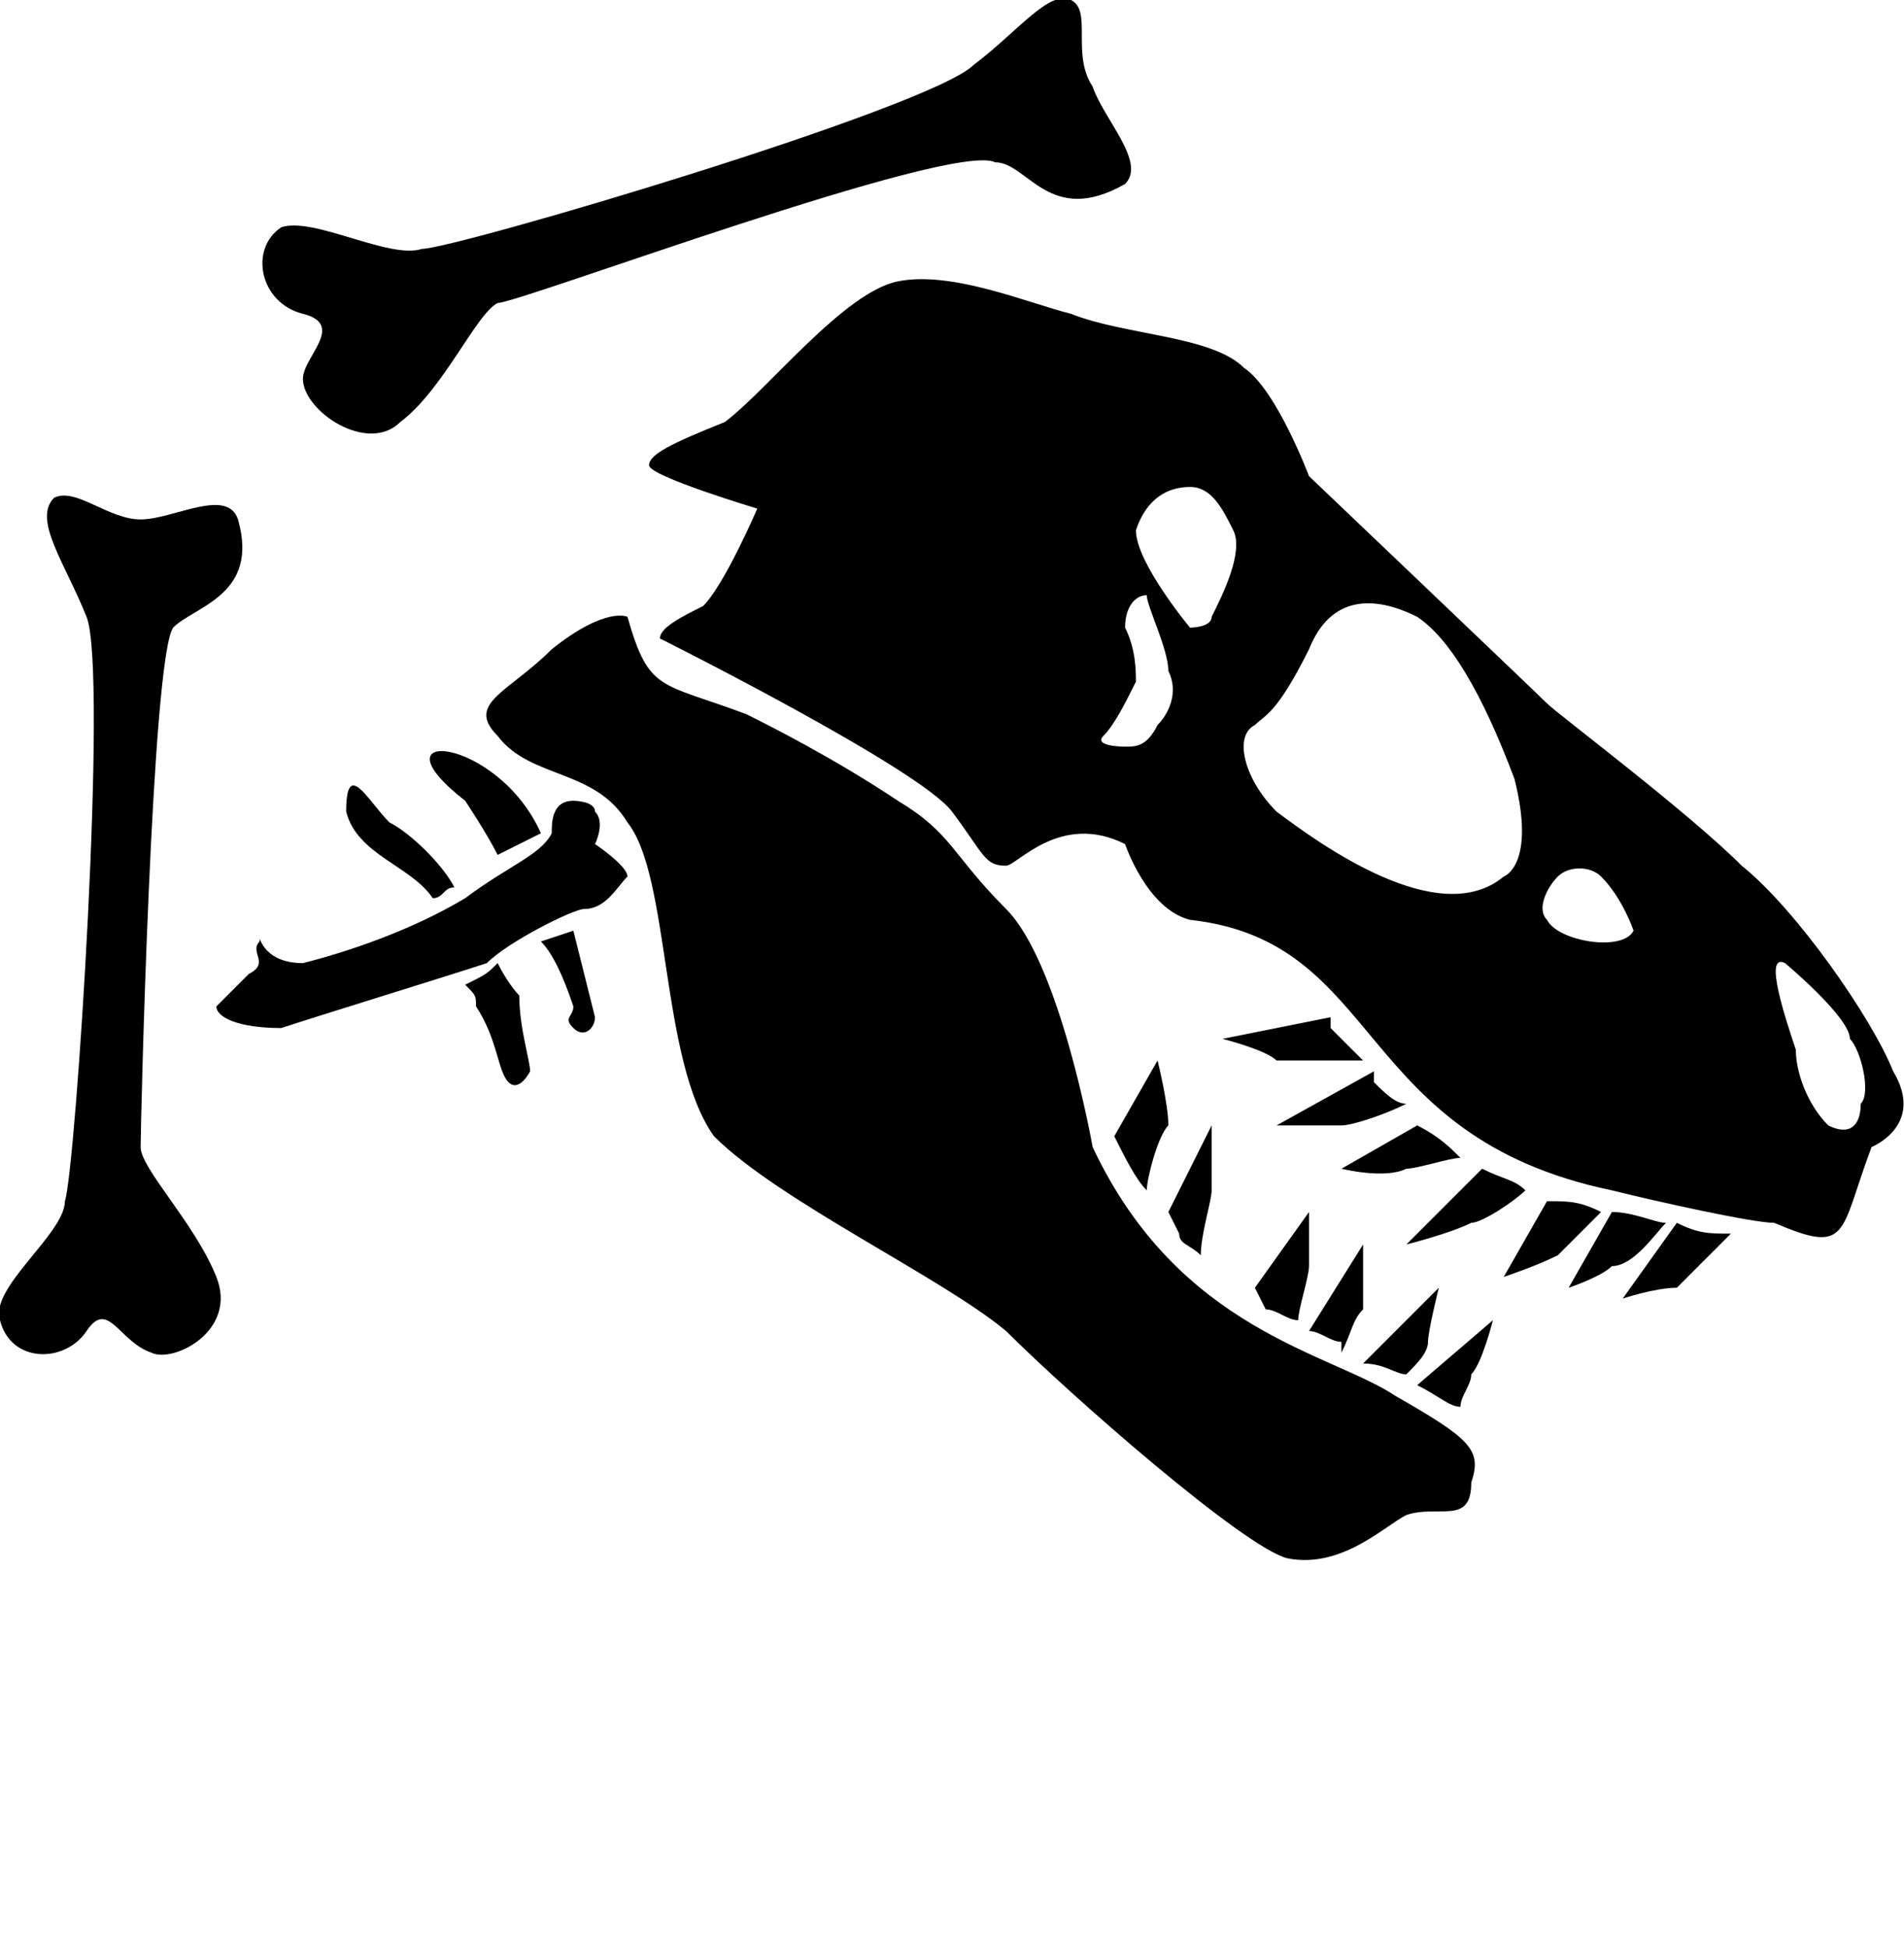 <svg xmlns="http://www.w3.org/2000/svg" xmlns:xlink="http://www.w3.org/1999/xlink" xml:space="preserve" version="1.1" style="shape-rendering:geometricPrecision;text-rendering:geometricPrecision;image-rendering:optimizeQuality;" viewBox="0 0 176 180" x="0px" y="0px" fill-rule="evenodd" clip-rule="evenodd"><defs><style type="text/css">
   
    .fil0 {fill:black}
   
  </style></defs><g><path class="fil0" d="M66 105c6,6 21,13 27,18 6,6 22,20 26,21 5,1 9,-3 11,-4 3,-1 6,1 6,-3 1,-3 0,-4 -7,-8 -6,-4 -20,-6 -28,-23 0,0 -3,-17 -8,-22 -5,-5 -5,-7 -10,-10 -6,-4 -12,-7 -14,-8 -8,-3 -9,-2 -11,-9 0,0 -2,-1 -7,3 -4,4 -8,5 -5,8 3,4 9,3 12,8 4,5 3,22 8,29z"/><path class="fil0" d="M104 78c0,0 2,6 6,7 18,2 15,20 39,25 4,1 13,3 15,3 7,3 6,1 9,-7 0,0 5,-2 2,-7 -2,-5 -9,-15 -14,-19 -5,-5 -17,-14 -18,-15 -1,-1 -22,-21 -22,-21 0,0 -3,-8 -6,-10 -3,-3 -11,-3 -16,-5 -4,-1 -11,-4 -16,-3 -5,1 -12,10 -16,13 -5,2 -7,3 -7,4 0,1 10,4 10,4 0,0 -3,7 -5,9 -2,1 -4,2 -4,3 0,0 24,12 27,16 3,4 3,5 5,5 1,0 5,-5 11,-2zm0 -9c1,0 2,0 3,-2 1,-1 2,-3 1,-5 0,-2 -2,-6 -2,-7 -1,0 -2,1 -2,3 1,2 1,4 1,5 -1,2 -2,4 -3,5 -1,1 2,1 2,1zm6 -11c0,0 2,0 2,-1 1,-2 3,-6 2,-8 -1,-2 -2,-4 -4,-4 -2,0 -4,1 -5,4 0,3 5,9 5,9zm29 23c0,0 3,-1 1,-9 -3,-8 -6,-13 -9,-15 -4,-2 -8,-2 -10,3 -3,6 -4,6 -5,7 -2,1 -1,5 2,8 4,3 15,11 21,6zm12 5c0,0 -1,-3 -3,-5 -1,-1 -3,-1 -4,0 -1,1 -2,3 -1,4 1,2 7,3 8,1zm14 3c0,0 6,5 6,7 1,1 2,5 1,6 0,2 -1,3 -3,2 -2,-2 -3,-5 -3,-7 -1,-3 -3,-9 -1,-8z"/><path class="fil0" d="M53 74c0,0 2,0 2,1 1,1 0,3 0,3 0,0 3,2 3,3 -1,1 -2,3 -4,3 -1,0 -7,3 -9,5 -3,1 -16,5 -19,6 -4,0 -6,-1 -6,-2 1,-1 2,-2 3,-3 2,-1 0,-2 1,-3 0,-1 0,2 4,2 4,-1 10,-3 15,-6 4,-3 7,-4 8,-6 0,-1 0,-3 2,-3z"/><path class="fil0" d="M50 77c-4,-9 -16,-10 -7,-3 0,0 2,3 3,5l4 -2z"/><path class="fil0" d="M55 94c0,0 -1,-4 -2,-8l-3 1c1,1 2,3 3,6 0,1 -1,1 0,2 1,1 2,0 2,-1z"/><path class="fil0" d="M42 82c-1,-2 -4,-5 -6,-6 -2,-2 -4,-6 -4,-1 1,4 6,5 8,8 1,0 1,-1 2,-1z"/><path class="fil0" d="M49 99c0,-1 -1,-4 -1,-7 0,0 -1,-1 -2,-3 -1,1 -1,1 -3,2 1,1 1,1 1,2 2,3 2,6 3,7 1,1 2,-1 2,-1z"/><path class="fil0" d="M160 114c-1,1 -4,4 -5,5 -2,0 -5,1 -5,1l5 -7c2,1 3,1 5,1 0,0 0,0 0,0z"/><path class="fil0" d="M154 113c-1,1 -3,4 -5,4 -1,1 -4,2 -4,2l4 -7c2,0 4,1 5,1z"/><path class="fil0" d="M148 112c-1,1 -3,3 -4,4 -2,1 -5,2 -5,2l4 -7c2,0 3,0 5,1z"/><path class="fil0" d="M141 110c-1,1 -4,3 -5,3 -2,1 -6,2 -6,2l7 -7c2,1 3,1 4,2z"/><path class="fil0" d="M135 107c-1,0 -4,1 -5,1 -2,1 -6,0 -6,0l7 -4c2,1 3,2 4,3z"/><path class="fil0" d="M130 102c-2,1 -5,2 -6,2 -2,0 -6,0 -6,0l9 -5 0 1c1,1 2,2 3,2z"/><path class="fil0" d="M126 98c0,0 -6,0 -8,0 -1,-1 -5,-2 -5,-2l10 -2c0,0 0,1 0,1l3 3z"/><path class="fil0" d="M135 130c0,-1 1,-2 1,-3 1,-1 2,-5 2,-5l-7 6c2,1 3,2 4,2z"/><path class="fil0" d="M130 127c1,-1 2,-2 2,-3 0,-1 1,-5 1,-5l-7 7c2,0 3,1 4,1z"/><path class="fil0" d="M124 125c1,-2 1,-3 2,-4 0,-2 0,-6 0,-6l-5 8 0 0c1,0 2,1 3,1 0,1 0,1 0,1z"/><path class="fil0" d="M120 122c0,-1 1,-4 1,-5 0,-1 0,-5 0,-5l-5 7 1 2c1,0 2,1 3,1z"/><path class="fil0" d="M111 116c0,-2 1,-5 1,-6 0,-2 0,-6 0,-6l-4 8 1 2c0,1 1,1 2,2z"/><path class="fil0" d="M106 110c0,-1 1,-5 2,-6 0,-2 -1,-6 -1,-6l-4 7c1,2 2,4 3,5z"/><path class="fil0" d="M104 17c2,-2 -2,-6 -3,-9 -2,-3 0,-7 -2,-8 -2,-1 -5,3 -9,6 -4,4 -48,17 -51,17 -3,1 -10,-3 -13,-2 -3,2 -2,7 2,8 4,1 0,4 0,6 0,3 6,7 9,4 4,-3 7,-10 9,-11 2,0 42,-15 46,-13 3,0 5,6 12,2z"/><path class="fil0" d="M22 48c-1,-3 -6,0 -9,0 -3,0 -6,-3 -8,-2 -2,2 1,6 3,11 2,5 -1,51 -2,54 0,3 -7,8 -6,11 1,4 6,4 8,1 2,-3 3,1 6,2 2,1 8,-2 6,-7 -2,-5 -7,-10 -7,-12 0,-2 1,-45 3,-48 2,-2 8,-3 6,-10z"/></g></svg>